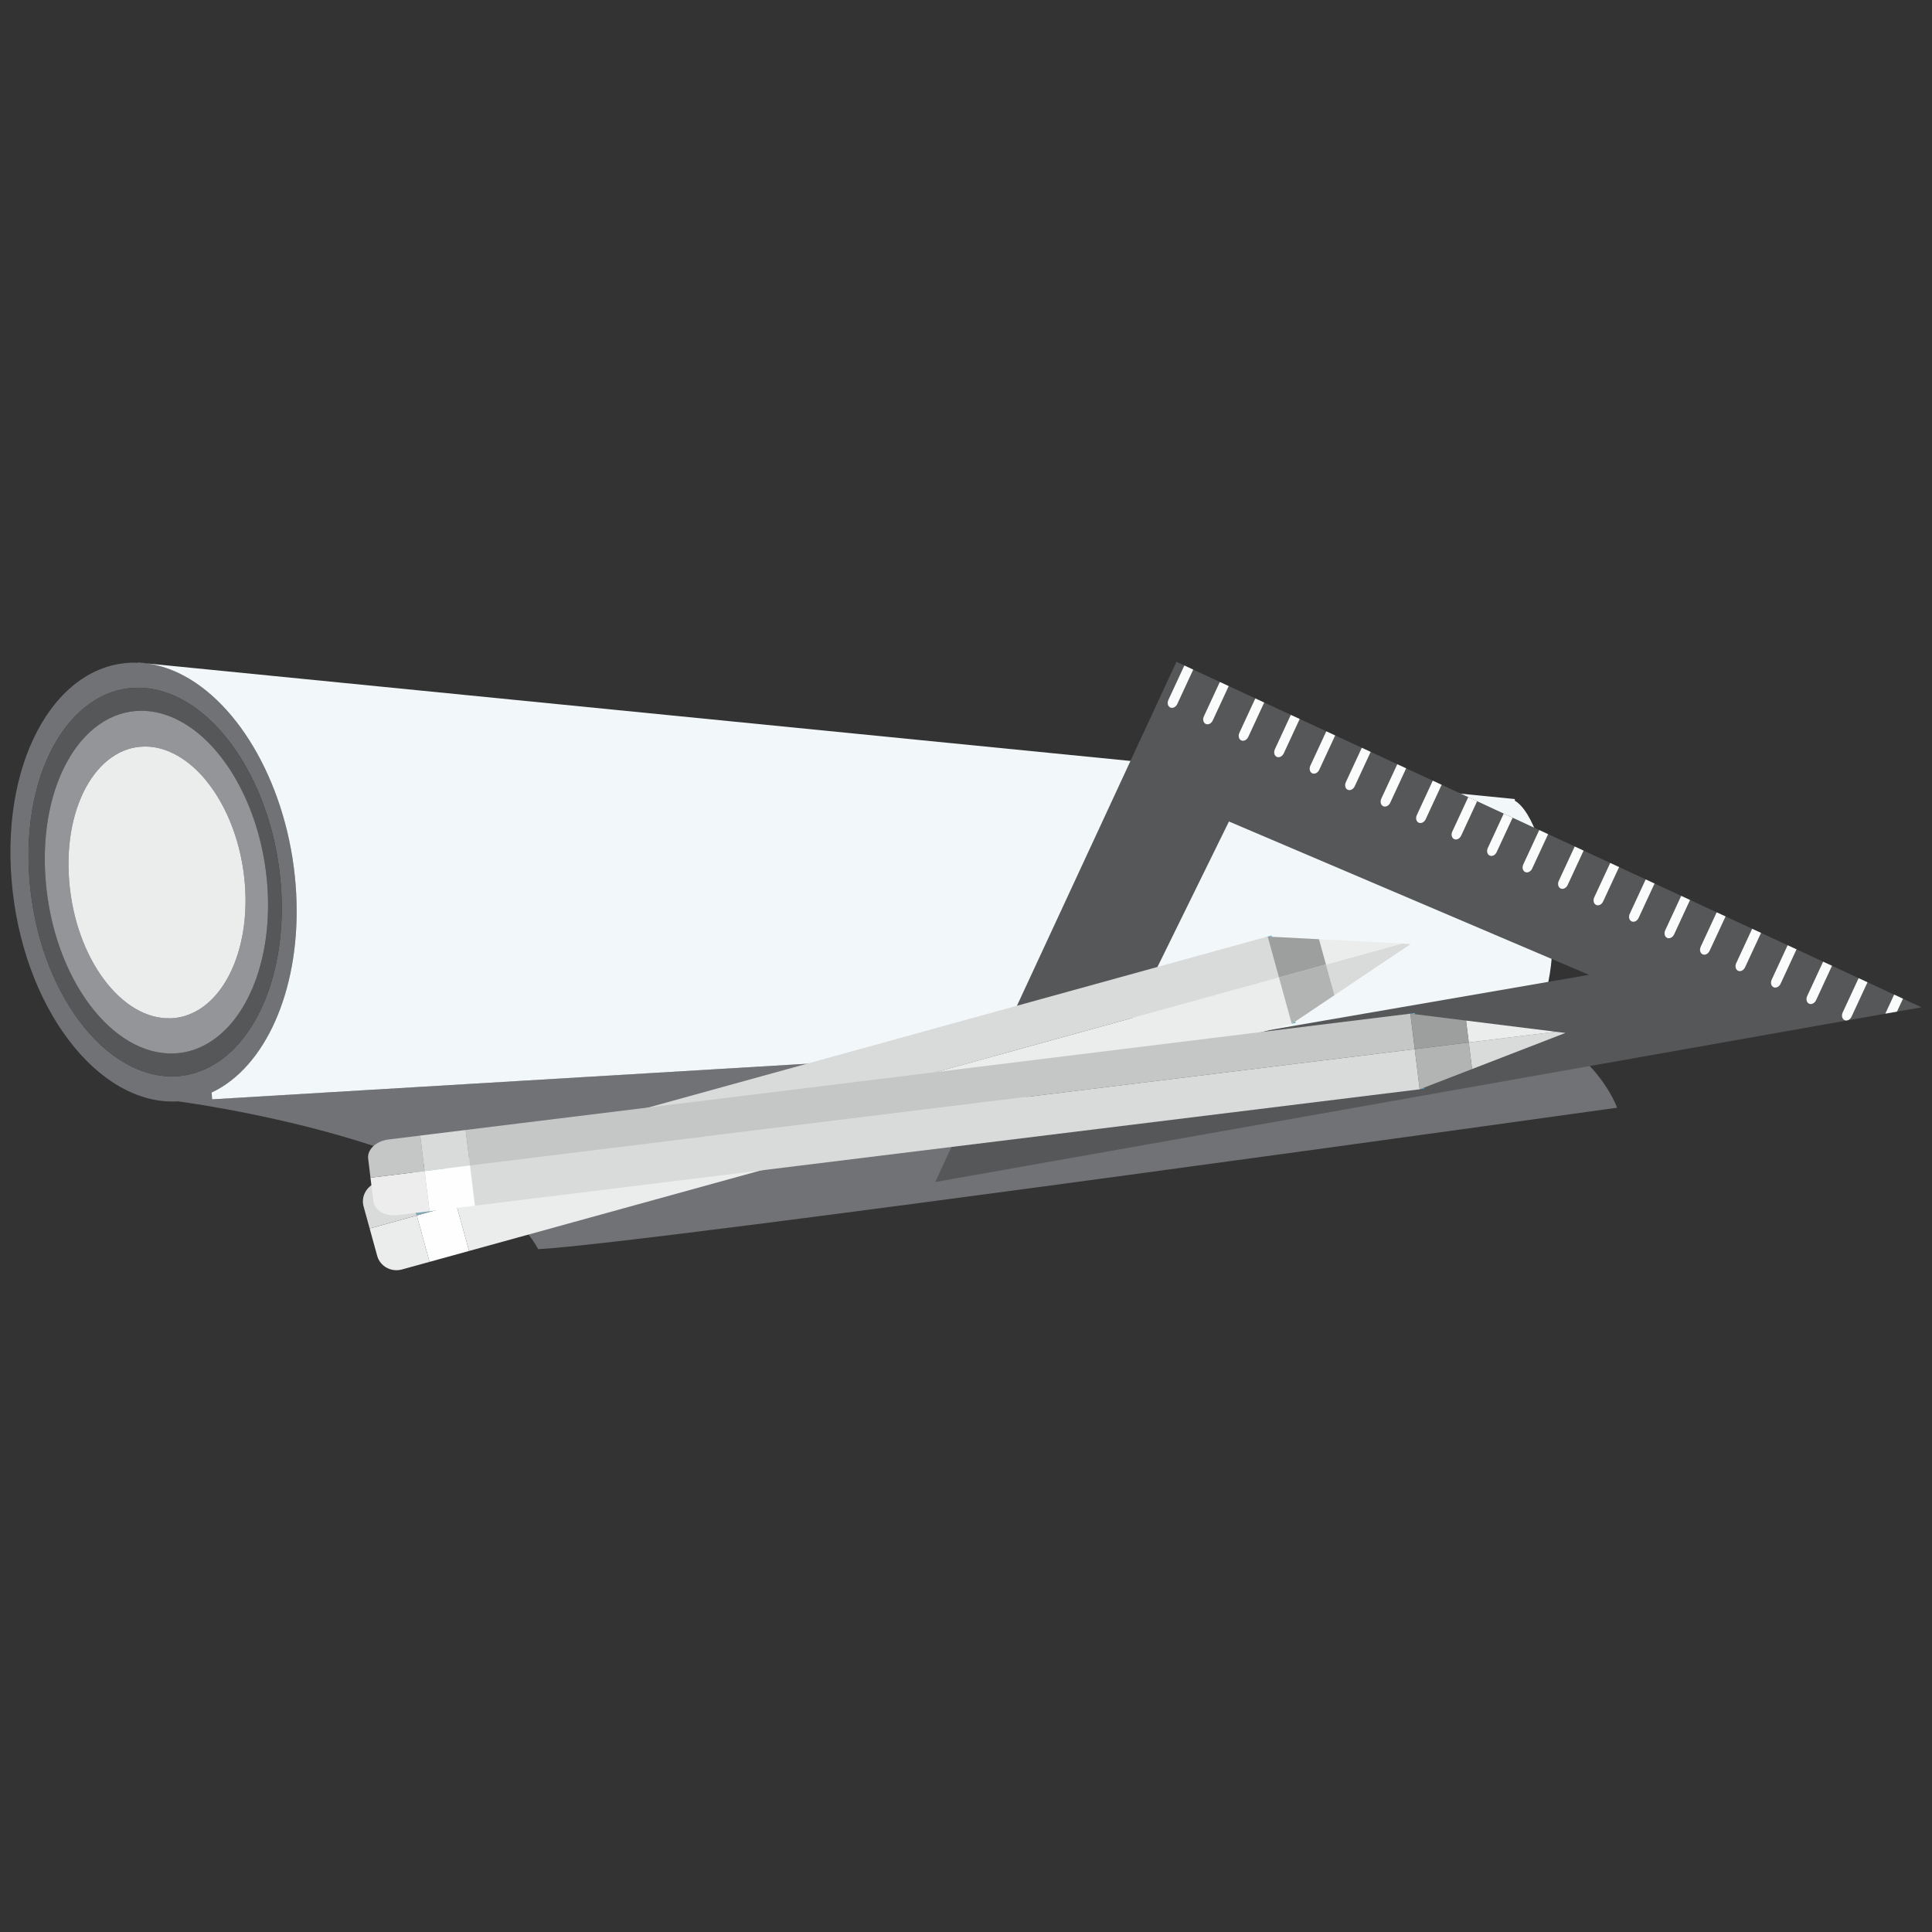 <?xml version="1.0" encoding="UTF-8"?>
<!DOCTYPE svg PUBLIC "-//W3C//DTD SVG 1.1//EN" "http://www.w3.org/Graphics/SVG/1.1/DTD/svg11.dtd">
<!-- Creator: CorelDRAW -->
<svg xmlns="http://www.w3.org/2000/svg" xml:space="preserve" width="180mm" height="180mm" version="1.1" style="shape-rendering:geometricPrecision; text-rendering:geometricPrecision; image-rendering:optimizeQuality; fill-rule:evenodd; clip-rule:evenodd"
viewBox="0 0 18000 18000"
 xmlns:xlink="http://www.w3.org/1999/xlink"
 xmlns:xodm="http://www.corel.com/coreldraw/odm/2003">
 <rect x="0" y="0" width="18000" height="18000" fill="#333333" stroke="none"/>
 <defs>
  <style type="text/css">
   <![CDATA[
    .fil12 {fill:#FEFEFE;fill-rule:nonzero}
    .fil4 {fill:#EBECEC;fill-rule:nonzero}
    .fil9 {fill:#EBECEC;fill-rule:nonzero}
    .fil6 {fill:#D9DADA;fill-rule:nonzero}
    .fil10 {fill:#D9DADA;fill-rule:nonzero}
    .fil16 {fill:#C5C6C6;fill-rule:nonzero}
    .fil13 {fill:#B2B3B3;fill-rule:nonzero}
    .fil14 {fill:#9D9E9E;fill-rule:nonzero}
    .fil5 {fill:#FAFBFB;fill-rule:nonzero}
    .fil1 {fill:#F2F7F9;fill-rule:nonzero}
    .fil15 {fill:#EEEDEE;fill-rule:nonzero}
    .fil11 {fill:#7FA6B4;fill-rule:nonzero}
    .fil8 {fill:#61BED7;fill-rule:nonzero}
    .fil7 {fill:#39ADCC;fill-rule:nonzero}
    .fil2 {fill:#565759;fill-rule:nonzero}
    .fil0 {fill:#717275;fill-rule:nonzero}
    .fil3 {fill:#949599;fill-rule:nonzero}
   ]]>
  </style>
 </defs>
 <g id="Katman_x0020_1">
  <g id="_2100997090592">
   <path class="fil0" d="M1640.91 10027.54c-657.56,33.29 -1283.26,-785.22 -1366.25,-1830.83 -83.15,-1047.17 415.5,-1846.02 1082.28,-1786 112.58,10.32 222.24,45.77 327.2,100.1 486.4,252.28 871.3,943.74 932.65,1733.05 61.4,788.48 -216.39,1464.59 -664.02,1696.77 -96.41,50.08 -200.6,81.06 -311.86,86.91zm12513.57 -513.67l-12178.14 728.13 -4.86 -63.34c32.36,-14.96 63.89,-31.75 94.48,-50.8 469.44,-290.81 754.79,-1028.11 688.59,-1881.3 -70.51,-908.68 -522.23,-1705.16 -1089.29,-1975.11 -98.73,-46.98 -201.21,-78.35 -306,-91.38l-20.65 -4.3 -26.89 -0.56 -17.51 -0.22c-733.98,-35.61 -1279.56,851.81 -1186.85,2018.4 94.69,1188.24 807.41,2112.1 1551.88,2067.71 0,0 2808.81,365.19 3355.22,1377.13 1006.24,-51.02 10051.63,-1317.94 10051.63,-1317.94 0,0 -193.03,-558.67 -911.61,-806.42z"/>
   <polygon class="fil1" points="1285.65,6172.89 1294.21,6174.99 1311.72,6175.21 "/>
   <path class="fil2" d="M1624.18 9814.63c-578.55,24.35 -1126.28,-697.54 -1199.11,-1614.78 -72.67,-918.45 362.87,-1623.17 948.6,-1575.29 113.19,9.38 223.45,47.15 327.65,106.95 412.56,235.88 735.91,830.99 788.69,1509.81 52.79,678.27 -178.23,1260.46 -554.58,1479.61 -95.03,55.49 -199.05,88.84 -311.25,93.7zm992.61 -1570.77c-61.35,-789.31 -446.25,-1480.77 -932.65,-1733.05 -104.96,-54.33 -214.62,-89.78 -327.2,-100.1 -666.78,-60.02 -1165.43,738.83 -1082.28,1786 82.99,1045.61 708.69,1864.12 1366.25,1830.83 111.26,-5.85 215.45,-36.83 311.86,-86.91 447.63,-232.18 725.42,-908.29 664.02,-1696.77z"/>
   <path class="fil3" d="M1840.4 9413.76c-75.81,43.79 -158.58,69.91 -247.58,73.22 -458.73,17.34 -891.57,-556.13 -948.6,-1281.88 -57.32,-725.81 286.73,-1284.26 749.93,-1248.2 89.78,7.01 177.02,36.61 259.85,83.76 327.59,185.8 585.5,657.78 627.57,1197.57 42.46,539.56 -141.79,1002.54 -441.17,1175.53zm649.61 -1172.44c-52.78,-678.82 -376.13,-1273.93 -788.69,-1509.81 -104.2,-59.8 -214.46,-97.57 -327.65,-106.95 -585.73,-47.88 -1021.27,656.84 -948.6,1575.29 72.83,917.24 620.56,1639.13 1199.11,1614.78 112.2,-4.86 216.22,-38.21 311.25,-93.7 376.35,-219.15 607.37,-801.34 554.58,-1479.61z"/>
   <path class="fil4" d="M2281.57 8238.23c-42.07,-539.79 -299.98,-1011.77 -627.57,-1197.57 -82.83,-47.15 -170.07,-76.75 -259.85,-83.76 -463.2,-36.06 -807.25,522.39 -749.93,1248.2 57.03,725.75 489.87,1299.22 948.6,1281.88 89,-3.31 171.77,-29.43 247.58,-73.22 299.38,-172.99 483.63,-635.97 441.17,-1175.53z"/>
   <path class="fil1" d="M14459.11 8482.28c-34.84,-500.03 -181.55,-925.25 -345.38,-1022.26l-0.93 -15.57 -57.1 -5.63 -12696.44 -1258.75c104.79,13.03 207.27,44.4 306,91.38 567.06,269.95 1018.78,1066.27 1089.29,1975.11 66.2,853.19 -219.15,1590.49 -688.59,1881.3 -30.59,19.05 -62.34,35.84 -94.48,50.8l4.86 63.34 12178.14 -728.13 45.56 -2.71 56.32 -3.31 -1 -15.63c150.57,-90.33 238.64,-510.3 203.75,-1009.94z"/>
   <path class="fil2" d="M10371.68 9847.92l1078.19 -2194.26 3354.22 1428.54 -4432.41 765.72zm588.87 -3682.04l-2247.27 4846.7 8490.42 -1504.34 361.33 -64.11 108.66 -19.27 229.09 -39.92 -6942.23 -3219.06z"/>
   <path class="fil5" d="M10885.73 6520.75c-13.25,28.44 -5.46,60.02 17.34,70.73 22.8,10.71 52.23,-3.92 65.27,-32.35l148.63 -320.42 -82.6 -38.37 -148.64 320.41z"/>
   <path class="fil5" d="M11216.31 6674.08c-13.25,28.44 -5.47,59.97 17.5,70.68 23.03,10.71 52.01,-3.86 65.1,-32.36l148.81 -320.41 -82.83 -38.38 -148.58 320.47z"/>
   <path class="fil5" d="M11547.05 6827.36c-13.25,28.44 -5.47,60.19 17.5,70.68 22.8,10.71 51.85,-3.87 65.27,-32.3l148.41 -320.42 -82.76 -38.37 -148.42 320.41z"/>
   <path class="fil5" d="M11877.62 6980.64c-13.08,28.66 -5.3,60.19 17.51,70.73 22.8,10.71 51.79,-3.92 65.26,-32.35l148.64 -320.42 -82.82 -38.15 -148.59 320.19z"/>
   <path class="fil5" d="M12208.14 7133.97c-13.03,28.61 -5.24,60.19 17.56,70.68 22.75,10.55 52.01,-3.87 65.26,-32.3l148.59 -320.47 -82.77 -38.16 -148.64 320.25z"/>
   <path class="fil5" d="M12538.88 7287.25c-13.19,28.66 -5.41,60.19 17.34,70.9 23.02,10.32 52.01,-4.09 65.26,-32.36l148.64 -320.58 -82.6 -38.37 -148.64 320.41z"/>
   <path class="fil5" d="M12869.46 7440.53c-13.26,28.66 -5.47,60.19 17.55,70.9 22.75,10.32 51.96,-4.09 65.21,-32.3l148.48 -320.64 -82.6 -38.37 -148.64 320.41z"/>
   <path class="fil5" d="M13200.2 7594.03c-13.26,28.44 -5.47,60.02 17.33,70.51 22.97,10.71 52.24,-3.87 65.27,-32.3l148.64 -320.47 -82.6 -38.38 -148.64 320.64z"/>
   <path class="fil5" d="M13530.77 7747.36c-13.25,28.44 -5.47,59.97 17.5,70.51 22.81,10.71 52.02,-3.92 65.1,-32.35l148.59 -320.42 -82.55 -38.37 -148.64 320.63z"/>
   <path class="fil5" d="M13861.51 7900.64c-13.25,28.22 -5.47,59.96 17.34,70.51 22.97,10.71 52.01,-3.7 65.04,-32.36l148.81 -320.41 -82.77 -38.38 -148.42 320.64z"/>
   <path class="fil5" d="M14192.09 8053.92c-13.26,28.27 -5.31,60.02 17.5,70.51 22.8,10.71 51.85,-3.7 65.26,-32.3l148.42 -320.25 -82.6 -38.54 -148.58 320.58z"/>
   <path class="fil5" d="M14522.6 8207.25c-13.03,28.22 -5.24,60.19 17.56,70.51 22.81,10.71 52.02,-3.7 65.27,-32.35l148.58 -320.25 -82.77 -38.54 -148.64 320.63z"/>
   <path class="fil5" d="M14853.18 8360.53c-13.03,28.44 -5.25,60.18 17.5,70.51 22.81,10.71 52.02,-3.7 65.27,-32.36l148.64 -320.19 -82.61 -38.38 -148.8 320.42z"/>
   <path class="fil5" d="M15183.92 8513.81c-13.25,28.43 -5.47,60.18 17.56,70.51 22.75,10.71 52.01,-3.7 65.04,-32.3l148.64 -320.42 -82.6 -38.21 -148.64 320.42z"/>
   <path class="fil5" d="M15514.66 8667.14c-13.25,28.44 -5.47,59.96 17.34,70.68 22.8,10.54 52.01,-3.87 65.26,-32.3l148.42 -320.64 -82.38 -38.15 -148.64 320.41z"/>
   <path class="fil5" d="M15845.23 8820.42c-13.25,28.43 -5.46,60.02 17.34,70.73 22.81,10.49 52.18,-3.92 65.27,-32.36l148.8 -320.63 -82.77 -38.16 -148.64 320.42z"/>
   <path class="fil5" d="M16175.81 8973.7c-13.25,28.49 -5.47,60.02 17.34,70.73 22.97,10.54 52.18,-3.92 65.21,-32.36l148.86 -320.58 -82.83 -38.21 -148.58 320.42z"/>
   <path class="fil5" d="M16506.55 9127.03c-13.25,28.44 -5.47,59.96 17.5,70.68 22.81,10.71 51.85,-3.87 65.27,-32.31l148.42 -320.63 -82.77 -38.16 -148.42 320.42z"/>
   <path class="fil5" d="M16837.07 9280.31c-13.03,28.43 -5.25,60.02 17.56,70.73 22.8,10.71 51.79,-3.92 65.26,-32.36l148.42 -320.63 -82.6 -38.16 -148.64 320.42z"/>
   <path class="fil5" d="M17167.64 9433.64c-13.03,28.44 -5.24,59.97 17.51,70.68 22.8,10.71 52.01,-3.7 65.26,-32.3l148.64 -320.47 -82.77 -38.38 -148.64 320.47z"/>
   <polygon class="fil5" points="17565.03,9444.13 17673.69,9424.86 17729.63,9304.66 17647.41,9266.5 "/>
   <path class="fil4" d="M3444.08 11445.58l70.29 255.15c27.11,97.62 130.53,154.27 231.24,126.44l256.53 -70.73 -119.21 -432 -438.85 121.14z"/>
   <path class="fil6" d="M3520.99 11013.74c-100.65,27.83 -160.45,129.54 -133.4,227.1l56.49 204.74 438.85 -121.14 -105.41 -381.43 -256.53 70.73z"/>
   <polygon class="fil7" points="12034.99,9538.99 12071.21,9528.89 12068.12,9516.96 "/>
   <polygon class="fil8" points="11810.2,8725.56 11849.96,8727.71 11846.81,8715.45 "/>
   <polygon class="fil9" points="4889.23,11046.65 4251.11,11222.73 4370.32,11654.79 4826.29,11528.96 12034.99,9538.99 11915.61,9106.93 "/>
   <polygon class="fil10" points="4601.72,10715.52 4145.92,10841.36 4251.11,11222.73 4889.23,11046.65 11915.61,9106.93 11810.2,8725.56 "/>
   <polygon class="fil11" points="3855.49,10921.59 3777.52,10943.01 3882.93,11324.44 3960.84,11303.01 4251.11,11222.73 4145.92,10841.36 "/>
   <polygon class="fil12" points="3960.84,11303.01 3882.93,11324.44 4002.14,11756.44 4080.27,11734.85 4370.32,11654.79 4251.11,11222.73 "/>
   <polygon class="fil10" points="12353.85,8986.01 12432.92,9271.92 13142.77,8795.3 13059.95,8791.21 "/>
   <polygon class="fil9" points="12353.85,8986.01 13059.95,8791.21 12288.98,8750.68 "/>
   <polygon class="fil13" points="11952,9097.05 11915.61,9106.93 12034.99,9538.99 12068.12,9516.96 12432.92,9271.92 12353.85,8986.01 "/>
   <polygon class="fil14" points="11849.96,8727.71 11810.2,8725.56 11915.61,9106.93 11952,9097.05 12353.85,8986.01 12288.98,8750.68 "/>
   <path class="fil15" d="M3451.7 10972.44l27.22 221.08c10.55,84.76 112.58,141.8 228.31,127.38l294.52 -36.22 -45.99 -374.19 -504.06 61.95z"/>
   <path class="fil16" d="M3620.16 10616.19c-115.29,14.02 -200.65,94.47 -190.11,178.79l21.65 177.46 504.06 -61.95 -40.69 -330.52 -294.91 36.22z"/>
   <polygon class="fil7" points="13227.09,10148.68 13268.99,10143.44 13267.61,10133.11 "/>
   <polygon class="fil8" points="13140.23,9443.97 13183.25,9449.21 13181.92,9438.67 "/>
   <polygon class="fil10" points="5111.47,10767.92 4378.65,10858.31 4424.65,11232.67 4948.2,11168.18 13227.09,10148.68 13180.93,9774.49 "/>
   <polygon class="fil16" points="4861.35,10463.24 4337.96,10527.73 4378.65,10858.31 5111.47,10767.92 13180.93,9774.49 13140.23,9443.97 "/>
   <polygon class="fil6" points="4004.46,10568.82 3915.07,10579.97 3955.76,10910.49 4045.21,10899.39 4378.65,10858.31 4337.96,10527.73 "/>
   <polygon class="fil12" points="4045.21,10899.39 3955.76,10910.49 4001.75,11284.68 4091.37,11273.58 4424.65,11232.67 4378.65,10858.31 "/>
   <polygon class="fil10" points="13684.27,9712.37 13714.86,9960.12 14584.78,9623.53 14495.33,9612.65 "/>
   <polygon class="fil9" points="13684.27,9712.37 14495.33,9612.65 13659.31,9508.62 "/>
   <polygon class="fil13" points="13222.61,9769.24 13180.93,9774.49 13227.09,10148.68 13267.61,10133.11 13714.86,9960.12 13684.27,9712.37 "/>
   <polygon class="fil14" points="13183.25,9449.21 13140.23,9443.97 13180.93,9774.49 13222.61,9769.24 13684.27,9712.37 13659.31,9508.62 "/>
  </g>
 </g>
</svg>
